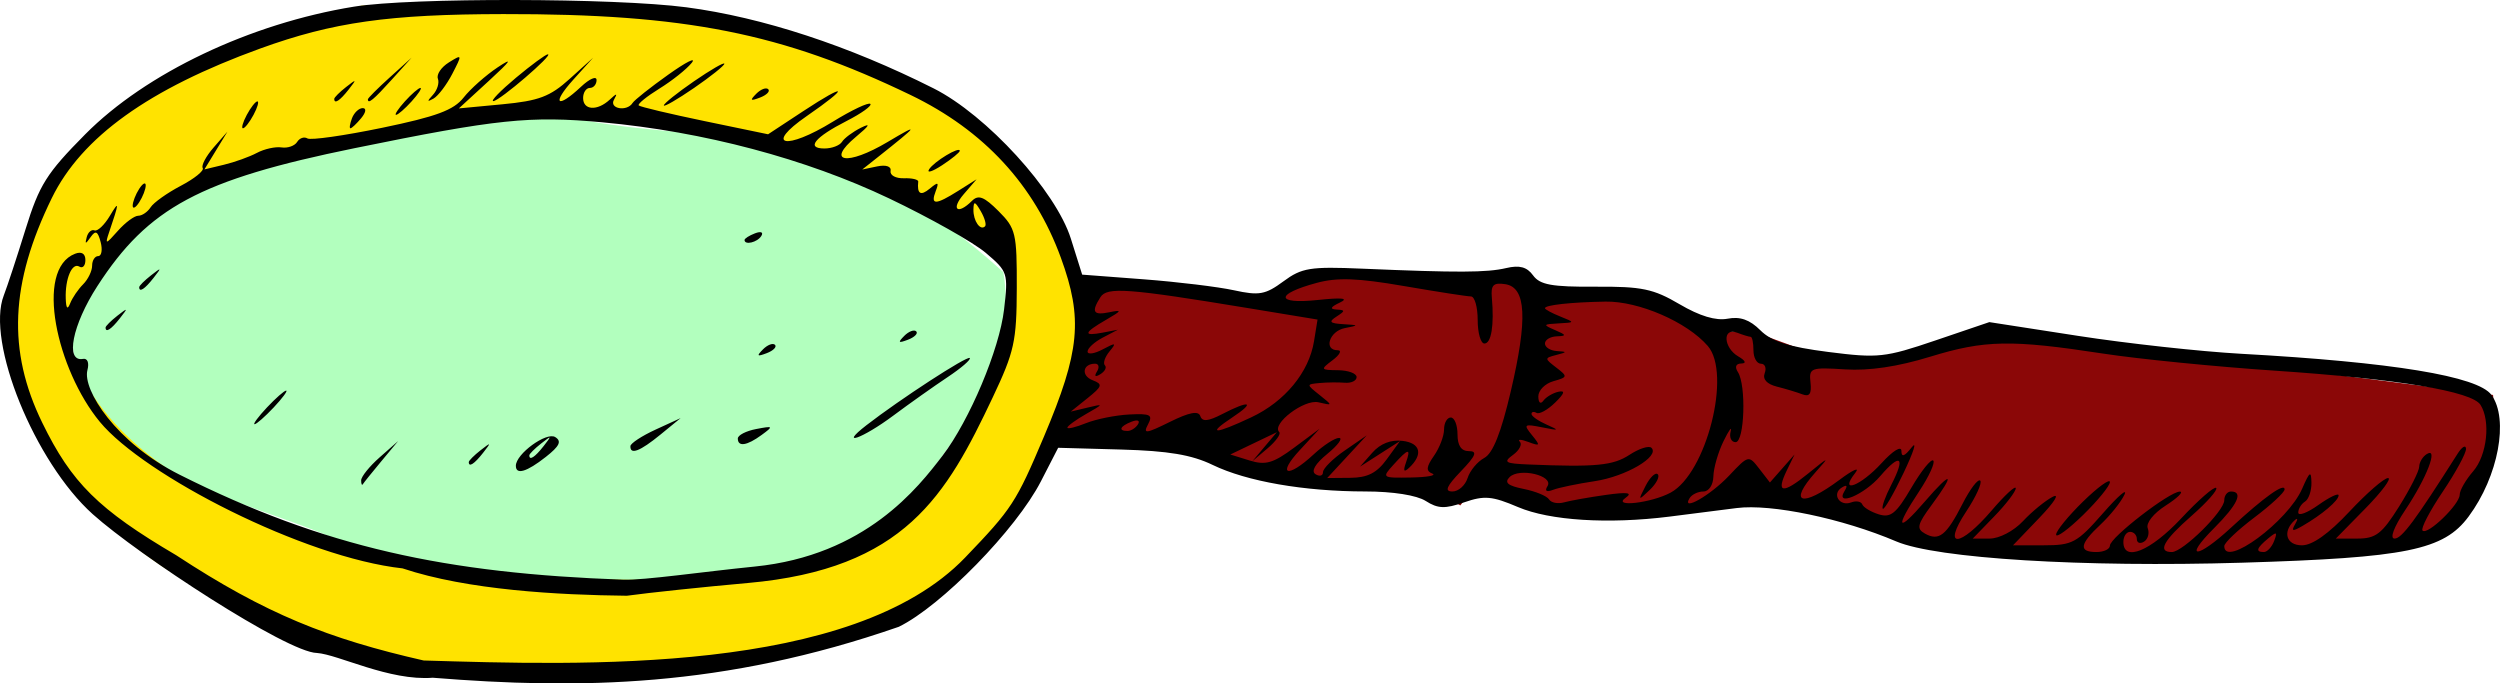 <?xml version="1.0" encoding="UTF-8" standalone="no"?>
<!-- Created with Inkscape (http://www.inkscape.org/) -->

<svg
   xmlns:dc="http://purl.org/dc/elements/1.1/"
   xmlns:cc="http://creativecommons.org/ns#"
   xmlns:rdf="http://www.w3.org/1999/02/22-rdf-syntax-ns#"
   xmlns:svg="http://www.w3.org/2000/svg"
   xmlns="http://www.w3.org/2000/svg"
   xmlns:sodipodi="http://sodipodi.sourceforge.net/DTD/sodipodi-0.dtd"
   xmlns:inkscape="http://www.inkscape.org/namespaces/inkscape"
   id="svg23481"
   version="1.1"
   inkscape:version="0.48.4 r9939"
   width="498.26"
   height="136.211"
   sodipodi:docname="MagnifyingGlass.svg">
  <defs
     id="defs23485" />
  <sodipodi:namedview
     pagecolor="#ffffff"
     bordercolor="#666666"
     borderopacity="1"
     objecttolerance="10"
     gridtolerance="10"
     guidetolerance="10"
     inkscape:pageopacity="0"
     inkscape:pageshadow="2"
     inkscape:window-width="1265"
     inkscape:window-height="742"
     id="namedview23483"
     showgrid="false"
     inkscape:zoom="0.86118253"
     inkscape:cx="52.862691"
     inkscape:cy="64.661179"
     inkscape:window-x="1"
     inkscape:window-y="22"
     inkscape:window-maximized="0"
     inkscape:current-layer="svg23481"
     fit-margin-top="0"
     fit-margin-left="0"
     fit-margin-right="0"
     fit-margin-bottom="0" />
  <path
     style="fill:#00ff28;fill-opacity:0.302;stroke:none"
     d="m 14.499,63.315 c 7.683,-8.906 2.107,-14.97 28.068,-27.792 18.068,-5.609 35.725,-11.335 68.793,-12.658 28.413,7.002 51.6,-2.071 88.606,31.37 2.93,16.786 -8.617,33.571 -23.114,50.357 -20.643,15.501 -59.239,14.048 -106.217,4.678 C 53.336,99.749 11.932,95.53 14.499,63.315 z"
     id="path24014"
     inkscape:connector-curvature="0"
     sodipodi:nodetypes="ccccccc" />
  <path
     style="fill:#8b0707;fill-opacity:1;stroke:none"
     d="m 342.78,66.067 c 5.367,15.296 -3.479,24.41 -7.154,35.772 l 19.262,-1.651 28.068,7.705 c 32.481,1.275 58.737,8.778 101.814,-0.55 6.856,-7.115 13.364,-14.53 12.108,-28.618 L 394.512,65.516 c -7.932,2.603 -10.025,6.666 -28.618,6.604 l -16.51,-6.054 z"
     id="path24007"
     inkscape:connector-curvature="0"
     sodipodi:nodetypes="cccccccccc" />
  <path
     style="fill:#8b0707;fill-opacity:1;stroke:none"
     d="m 307.007,58.912 -10.457,39.074 c 12.658,7.156 25.316,3.892 37.974,4.403 10.24,-11.453 14.484,-23.406 7.154,-36.323 -12.614,-8.724 -23.441,-6.726 -34.672,-7.154 z"
     id="path24005"
     inkscape:connector-curvature="0"
     sodipodi:nodetypes="ccccc" />
  <path
     style="fill:#8b0707;fill-opacity:1;stroke:none"
     d="m 209.474,88.277 9.34,-32.689 44.753,7.394 c -0.366,7.027 -0.494,13.988 -19.068,26.073 z"
     id="path23493"
     inkscape:connector-curvature="0"
     sodipodi:nodetypes="ccccc" />
  <path
     style="fill:#8b0707;fill-opacity:1;stroke:none"
     d="m 254.724,60.013 9.356,2.201 c 1.389,14.755 -10.561,22.098 -22.014,29.719 12.998,3.801 27,6.095 42.927,5.503 l 6.054,3.302 c 9.378,-12.162 16.563,-25.696 14.309,-45.128 l -42.927,-1.651 z"
     id="path24003"
     inkscape:connector-curvature="0"
     sodipodi:nodetypes="cccccccc" />
  <path
     style="fill:#ffe300;fill-opacity:1;stroke:none"
     d="M 93.257,0.964 C 86.194,0.963 79.109,1.046 72.018,1.131 51.734,8.217 27.841,13.909 20.282,25.889 -7.654,53.423 4.834,78.236 8.72,89.732 29.976,119.481 56.769,124.966 83.035,132.67 c 33.308,5.199 65.654,-1.869 97.942,-9.928 23.292,-15.187 30.948,-34.687 35.775,-55.003 C 212.323,27.046 183.901,16.34 155.13,6.074 135.374,1.779 114.444,0.966 93.257,0.964 z M 113.742,22.496 c 31.298,3.319 61.609,9.271 86.38,29.994 5.124,16.604 -7.92,33.205 -19.061,49.809 -14.647,7.968 -23.222,17.459 -93.795,11.269 C 82.641,112.276 19.408,102.762 12.574,64.136 19.307,53.919 24.187,43.671 42.526,33.807 66.829,29.057 92.17,22.467 113.742,22.496 z"
     id="path24009"
     inkscape:connector-curvature="0" />
  <path
     style="fill:#000000"
     d="M 86.272,135.074 C 77.627,135.768 67.425,130.438 63.159,130.139 57.239,130.052 27.53,110.603 18.485,102.482 6.913,92.091 -2.837,68.109 0.757,58.875 1.43,57.146 3.382,51.207 5.095,45.677 7.834,36.839 9.27,34.554 16.971,26.781 29.083,14.556 49.877,4.678 70.557,1.325 c 11.269,-1.827 52.059,-1.747 66.248,0.129 15.161,2.005 32.3,7.626 49.253,16.153 10.558,5.31 24.372,20.432 27.369,29.961 l 2.254,7.167 12.267,0.932 c 6.747,0.512 14.847,1.497 18,2.187 5.003,1.096 6.256,0.869 9.837,-1.774 3.674,-2.712 5.322,-2.978 15.715,-2.534 19.078,0.815 24.826,0.791 28.69,-0.119 2.659,-0.626 4.141,-0.223 5.362,1.458 1.367,1.881 3.729,2.31 12.412,2.255 9.265,-0.059 11.548,0.416 16.78,3.492 4.023,2.365 7.241,3.334 9.588,2.885 2.489,-0.476 4.411,0.204 6.51,2.303 2.239,2.239 5.605,3.314 13.566,4.33 9.913,1.265 11.273,1.119 21.333,-2.3 l 10.745,-3.651 17.711,2.746 c 9.741,1.511 24.347,3.114 32.457,3.564 30.174,1.673 47.171,4.463 49.897,8.192 3.525,4.821 1.381,16.263 -4.542,24.243 -4.981,6.711 -12.337,8.211 -45.14,9.205 -31.698,0.96 -60.946,-0.835 -68.907,-4.229 -10.751,-4.584 -24.944,-7.552 -31.848,-6.66 -3.686,0.476 -9.719,1.245 -13.405,1.707 -12.19,1.529 -23.835,0.794 -30.162,-1.904 -5.167,-2.203 -6.705,-2.339 -10.724,-0.946 -3.831,1.328 -5.237,1.279 -7.661,-0.266 -1.803,-1.149 -6.541,-1.896 -12.065,-1.9 -12.189,-0.011 -23.61,-1.998 -30.416,-5.292 -4.156,-2.012 -8.838,-2.8 -18.19,-3.061 l -12.593,-0.352 -3.44,6.688 c -4.934,9.593 -19.835,24.837 -28.317,28.988 -34.968,12.157 -63.783,12.492 -92.873,10.155 z M 192.368,111.107 c 9.341,-9.726 10.155,-10.975 15.699,-24.097 7.195,-17.028 7.804,-23.478 3.366,-35.652 C 206.149,36.864 196.092,25.975 181.482,18.931 155.86,6.578 136.615,2.754 100.325,2.807 77.486,2.84 66.375,4.414 51.872,9.668 29.672,17.712 16.268,27.327 10.329,39.468 2.014,56.47 1.437,69.925 8.412,84.23 c 5.857,12.014 11.203,17.305 26.69,26.42 17.854,11.713 30.34,16.66 49.333,20.988 31.152,0.921 85.407,2.916 107.934,-20.531 z M 80.243,113.283 C 60.605,111.132 28.684,94.723 19.902,84.082 11.332,73.696 6.833,53.692 14.971,50.569 c 1.286,-0.494 2.048,-0.024 2.048,1.262 0,1.126 -0.54,1.714 -1.2,1.306 -1.454,-0.899 -2.861,2.412 -2.716,6.39 0.072,1.982 0.354,2.275 0.886,0.92 0.429,-1.093 1.588,-2.795 2.575,-3.782 0.987,-0.987 1.795,-2.657 1.795,-3.71 0,-1.053 0.547,-1.915 1.215,-1.915 0.668,0 0.886,-1.257 0.484,-2.794 -0.569,-2.175 -1.009,-2.398 -1.987,-1.005 -1.03,1.467 -1.172,1.469 -0.786,0.013 0.259,-0.977 0.957,-1.58 1.551,-1.341 0.594,0.24 1.978,-1.072 3.075,-2.916 1.904,-3.199 1.877,-2.717 -0.185,3.351 -0.828,2.438 -0.668,2.407 1.762,-0.335 1.47,-1.659 3.3,-3.016 4.067,-3.016 0.767,0 1.877,-0.76 2.466,-1.689 0.59,-0.929 3.297,-2.856 6.017,-4.282 2.72,-1.426 4.683,-3.016 4.364,-3.534 -0.32,-0.517 0.658,-2.36 2.172,-4.096 l 2.753,-3.156 -2.295,3.763 -2.295,3.763 3.891,-0.933 c 2.14,-0.513 5.097,-1.576 6.572,-2.362 1.475,-0.786 3.683,-1.277 4.908,-1.091 1.225,0.186 2.624,-0.303 3.109,-1.088 0.485,-0.785 1.409,-1.101 2.053,-0.703 0.644,0.398 7.349,-0.556 14.899,-2.121 10.813,-2.241 14.257,-3.518 16.221,-6.014 1.371,-1.743 4.428,-4.457 6.792,-6.03 3.152,-2.098 2.693,-1.388 -1.718,2.66 l -6.017,5.521 8.698,-0.823 c 7.248,-0.686 9.48,-1.529 13.387,-5.056 l 4.689,-4.233 -3.934,4.357 c -4.409,4.882 -3.292,5.951 1.508,1.442 1.706,-1.603 3.103,-2.206 3.103,-1.341 0,0.866 -0.603,1.574 -1.341,1.574 -0.737,0 -1.341,0.905 -1.341,2.011 0,2.444 2.825,2.623 5.291,0.335 1.444,-1.341 1.616,-1.341 0.859,0 -1.022,1.811 2.605,2.437 3.715,0.642 0.351,-0.569 3.554,-3.107 7.117,-5.641 3.563,-2.534 5.656,-3.584 4.651,-2.333 -1.004,1.25 -3.902,3.556 -6.438,5.124 -2.536,1.568 -4.386,3.076 -4.11,3.351 0.276,0.276 6.189,1.681 13.141,3.124 l 12.639,2.623 7.038,-4.631 c 8.776,-5.775 9.318,-4.965 0.67,1.002 -8.62,5.948 -4.201,6.903 5.194,1.122 3.755,-2.311 7.122,-3.907 7.482,-3.547 0.36,0.36 -1.776,1.894 -4.747,3.41 -6.36,3.245 -8.153,5.475 -4.401,5.475 1.475,0 3.052,-0.6 3.505,-1.333 0.453,-0.733 2.148,-1.993 3.766,-2.8 2.035,-1.015 1.737,-0.464 -0.968,1.787 -6.174,5.139 -1.811,5.868 6.284,1.051 6.504,-3.871 6.254,-3.486 -1.993,3.055 l -3.063,2.43 2.97,-0.617 c 1.782,-0.37 2.855,-0.001 2.681,0.921 -0.159,0.846 1.032,1.494 2.648,1.44 1.615,-0.054 2.901,0.248 2.857,0.67 -0.255,2.458 0.475,2.911 2.279,1.413 1.707,-1.417 1.903,-1.334 1.197,0.506 -1.073,2.796 -0.035,2.775 4.517,-0.093 l 3.639,-2.293 -2.554,2.964 c -2.644,3.068 -1.244,4.214 1.634,1.337 1.276,-1.276 2.419,-0.834 5.295,2.045 3.443,3.446 3.666,4.39 3.636,15.367 -0.029,10.581 -0.486,12.654 -4.791,21.75 -9.225,19.491 -17.495,34.21 -48.797,37 -8.847,0.788 -19.706,1.932 -24.129,2.542 -13.666,-0.15 -31.733,-1.122 -44.689,-5.449 z m 44.018,2.248 c 4.073,0.144 15.818,-1.579 26.14,-2.613 22.127,-2.216 32.587,-15.728 37.472,-22.132 5.391,-7.069 11.317,-21.159 12.241,-29.108 0.843,-7.253 0.743,-7.563 -3.645,-11.281 -2.482,-2.102 -11.148,-6.984 -19.258,-10.849 C 160.602,31.635 140.236,26.229 120.064,24.379 105.568,23.05 99.143,23.721 70.64,29.538 39.877,35.817 29.518,41.373 19.407,57.017 c -5.009,7.75 -6.476,15.191 -2.861,14.511 0.89,-0.167 1.261,0.771 0.88,2.227 -1.022,3.908 5.663,14.47 18.36,20.849 28.792,14.466 53.133,19.679 88.475,20.927 z M 71.98,95.734 c 0,-0.732 1.659,-2.793 3.686,-4.58 l 3.686,-3.25 -3.351,4.022 c -1.843,2.212 -3.502,4.273 -3.686,4.58 -0.184,0.307 -0.335,-0.04 -0.335,-0.772 z m 30.832,-2.904 c 0,-2.356 6.094,-6.801 7.842,-5.72 1.338,0.827 0.882,1.789 -1.877,3.96 -3.812,2.999 -5.965,3.634 -5.965,1.76 z m 5.533,-3.92 c 1.667,-2.126 1.62,-2.174 -0.506,-0.506 -1.29,1.012 -2.346,2.068 -2.346,2.346 0,1.103 1.101,0.393 2.852,-1.84 z m -14.917,3.18 c 0,-0.278 1.056,-1.334 2.346,-2.346 2.126,-1.667 2.174,-1.62 0.506,0.506 -1.751,2.233 -2.852,2.943 -2.852,1.84 z m 32.216,-3.18 c 0.024,-0.553 2.286,-2.035 5.027,-3.294 l 4.983,-2.288 -4.022,3.287 c -4.093,3.345 -6.067,4.102 -5.989,2.295 z m 21.405,-1.519 c 0,-0.651 1.647,-1.499 3.661,-1.884 3.424,-0.655 3.494,-0.578 1.084,1.184 -2.946,2.154 -4.745,2.419 -4.745,0.7 z m 25.624,-2.633 c 6.695,-5.187 20.102,-13.908 20.605,-13.405 0.289,0.289 -1.7,2.006 -4.42,3.814 -2.72,1.809 -7.596,5.264 -10.835,7.678 -6.096,4.543 -11.016,6.302 -5.35,1.913 z M 53.213,81.201 c 1.732,-1.843 3.45,-3.351 3.819,-3.351 0.369,0 -0.747,1.508 -2.478,3.351 -1.732,1.843 -3.45,3.351 -3.819,3.351 -0.369,0 0.747,-1.508 2.478,-3.351 z M 152.054,69.64 c 0.909,-0.916 1.991,-1.328 2.404,-0.915 0.413,0.413 -0.331,1.162 -1.653,1.666 -1.911,0.727 -2.064,0.574 -0.75,-0.75 z m 28.151,-2.681 c 0.909,-0.916 1.991,-1.328 2.404,-0.915 0.413,0.413 -0.331,1.162 -1.653,1.666 -1.911,0.727 -2.064,0.574 -0.75,-0.75 z M 21.04,65.279 c 0,-0.278 1.056,-1.334 2.346,-2.346 2.126,-1.667 2.174,-1.62 0.506,0.506 -1.751,2.233 -2.852,2.943 -2.852,1.84 z m 6.703,-8.043 c 0,-0.278 1.056,-1.334 2.346,-2.346 2.126,-1.667 2.174,-1.62 0.506,0.506 -1.751,2.233 -2.852,2.943 -2.852,1.84 z M 148.39,47.831 c 0,-0.29 0.936,-0.886 2.08,-1.325 1.193,-0.458 1.731,-0.233 1.261,0.527 -0.787,1.274 -3.342,1.884 -3.342,0.798 z m 47.082,-5.74 c -1.168,-2.009 -1.43,-2.067 -1.463,-0.324 -0.043,2.258 1.366,4.29 2.316,3.34 0.313,-0.313 -0.07,-1.671 -0.853,-3.016 z M 26.444,40.985 c 0,-0.737 0.585,-2.245 1.299,-3.351 0.715,-1.106 1.299,-1.408 1.299,-0.67 0,0.737 -0.585,2.245 -1.299,3.351 -0.715,1.106 -1.299,1.408 -1.299,0.67 z M 185.164,33.759 c 0.956,-1.547 6.123,-4.669 6.123,-3.699 0,0.31 -1.582,1.6 -3.516,2.867 -1.934,1.267 -3.107,1.641 -2.606,0.832 z M 49.191,22.888 c 0.789,-1.475 1.736,-2.681 2.105,-2.681 0.369,0 0.025,1.206 -0.765,2.681 -0.789,1.475 -1.736,2.681 -2.105,2.681 -0.369,0 -0.025,-1.206 0.765,-2.681 z m 20.964,0.67 c 0.424,-1.106 1.384,-2.011 2.133,-2.011 0.785,0 0.654,0.852 -0.308,2.011 -0.918,1.106 -1.878,2.011 -2.133,2.011 -0.255,0 -0.117,-0.905 0.308,-2.011 z m 10.539,-3.351 c 1.334,-1.475 2.728,-2.681 3.097,-2.681 0.369,0 -0.422,1.206 -1.756,2.681 -1.334,1.475 -2.728,2.681 -3.097,2.681 -0.369,0 0.422,-1.206 1.756,-2.681 z m 51.61,0.799 c 0,-0.369 2.715,-2.538 6.032,-4.821 3.318,-2.283 6.032,-3.849 6.032,-3.48 0,0.369 -2.715,2.538 -6.032,4.821 -3.318,2.283 -6.032,3.849 -6.032,3.48 z m -65.686,-1.305 c 0,-0.278 1.056,-1.334 2.346,-2.346 2.126,-1.667 2.174,-1.62 0.506,0.506 -1.751,2.233 -2.852,2.943 -2.852,1.84 z m 6.703,0.087 c 0,-0.231 1.961,-2.191 4.357,-4.357 l 4.357,-3.937 -3.937,4.357 c -3.67,4.061 -4.776,4.973 -4.776,3.937 z m 12.965,-0.888 c 0.864,-0.935 1.309,-2.382 0.99,-3.216 -0.32,-0.833 0.659,-2.29 2.175,-3.236 2.695,-1.683 2.711,-1.633 0.696,2.264 -1.133,2.192 -2.819,4.413 -3.746,4.937 -1.299,0.734 -1.325,0.562 -0.114,-0.749 z m 16.526,-3.385 c 3.089,-2.581 5.961,-4.692 6.383,-4.692 1.199,0 -9.594,9.265 -10.866,9.328 -0.623,0.031 1.395,-2.056 4.484,-4.636 z m 47.901,3.185 c 0.909,-0.916 1.991,-1.328 2.404,-0.915 0.413,0.413 -0.331,1.162 -1.653,1.666 -1.911,0.727 -2.064,0.574 -0.75,-0.75 z m 269.803,90.043 c 0,-1.593 11.91,-10.794 13.933,-10.763 0.816,0.012 -0.444,1.257 -2.799,2.766 -2.453,1.571 -3.989,3.508 -3.595,4.534 0.378,0.985 0.043,2.189 -0.745,2.676 -0.788,0.487 -1.432,0.246 -1.432,-0.535 0,-0.781 -0.603,-1.42 -1.341,-1.42 -0.737,0 -1.341,0.905 -1.341,2.011 0,4.05 5.415,1.839 11.544,-4.712 3.459,-3.698 6.59,-6.423 6.957,-6.055 0.367,0.367 -1.835,2.862 -4.895,5.544 -5.631,4.936 -6.886,7.234 -3.951,7.234 2.198,0 10.453,-8.148 10.453,-10.317 0,-0.961 0.603,-1.748 1.341,-1.748 2.536,0 1.331,2.602 -3.396,7.328 -6.248,6.248 -3.351,6.126 3.426,-0.144 6.526,-6.038 10.707,-9.019 10.653,-7.595 -0.023,0.595 -2.737,3.112 -6.032,5.595 -3.295,2.482 -5.991,5.046 -5.991,5.697 0,4.437 12.68,-4.911 15.525,-11.447 1.507,-3.462 1.805,-3.653 1.849,-1.189 0.029,1.615 -0.551,3.31 -1.288,3.766 -0.737,0.456 -1.341,1.437 -1.341,2.181 0,0.744 1.81,0.064 4.022,-1.511 2.212,-1.575 4.022,-2.437 4.022,-1.915 0,1.044 -3.297,3.834 -7.2,6.093 -1.993,1.154 -2.293,1.08 -1.461,-0.358 0.576,-0.995 0.531,-1.34 -0.1,-0.765 -2.49,2.266 -1.697,4.988 1.453,4.988 2.085,0 5.336,-2.306 9.449,-6.703 3.448,-3.686 6.916,-6.703 7.706,-6.703 0.79,0 -1.228,2.715 -4.484,6.032 l -5.92,6.032 4.298,0 c 3.673,0 4.88,-0.926 8.297,-6.367 2.199,-3.502 4.01,-7.086 4.024,-7.964 0.014,-0.878 0.693,-2.009 1.51,-2.514 2.386,-1.475 -0.003,4.736 -4.288,11.148 -2.293,3.43 -3.14,5.697 -2.129,5.697 1.441,0 4.102,-3.584 12.562,-16.92 0.878,-1.384 1.632,-1.824 1.676,-0.976 0.043,0.848 -2.049,4.702 -4.649,8.566 -2.6,3.864 -4.407,7.345 -4.016,7.736 0.984,0.984 7.403,-5.213 7.403,-7.148 0,-0.865 1.206,-2.963 2.681,-4.663 2.772,-3.197 3.523,-10 1.463,-13.253 C 492.658,77.983 477.838,75.522 453.36,73.874 441.563,73.08 426.174,71.548 419.161,70.471 c -18.324,-2.815 -23.591,-2.719 -34.485,0.628 -6.455,1.983 -12.123,2.826 -16.939,2.52 -6.878,-0.437 -7.221,-0.306 -6.897,2.632 0.247,2.238 -0.2,2.884 -1.618,2.34 -1.078,-0.414 -3.371,-1.106 -5.097,-1.539 -1.986,-0.499 -2.872,-1.48 -2.413,-2.675 0.398,-1.038 0.057,-1.888 -0.759,-1.888 -0.816,0 -1.484,-1.206 -1.484,-2.681 0,-1.475 -0.252,-2.681 -0.561,-2.681 -0.308,0 -1.515,-0.366 -2.681,-0.814 -2.965,-1.138 -2.768,2.984 0.225,4.728 1.448,0.843 1.674,1.382 0.591,1.407 -1.086,0.025 -1.341,0.68 -0.67,1.716 1.695,2.619 1.319,13.962 -0.463,13.963 -0.851,3.8e-4 -1.295,-0.954 -0.985,-2.122 0.309,-1.167 -0.324,-0.313 -1.408,1.899 -1.084,2.212 -1.998,5.379 -2.031,7.038 -0.034,1.704 -0.901,3.016 -1.992,3.016 -1.062,0 -2.3,0.596 -2.751,1.325 -1.738,2.812 4.172,-0.559 7.888,-4.499 3.851,-4.084 3.89,-4.092 6,-1.364 l 2.124,2.746 2.454,-2.791 2.454,-2.791 -1.525,3.131 c -2.242,4.604 -0.882,4.822 4.221,0.675 4.277,-3.476 4.36,-3.492 1.509,-0.304 -5.616,6.281 -2.796,7.181 4.781,1.527 2.716,-2.026 4.11,-2.63 3.098,-1.341 -3.355,4.274 1.077,2.611 5.267,-1.977 2.258,-2.472 3.946,-3.509 3.946,-2.425 0,1.325 0.616,1.112 2.045,-0.707 1.125,-1.431 0.404,0.85 -1.601,5.068 -2.006,4.219 -3.875,7.442 -4.155,7.162 -0.28,-0.28 0.486,-2.43 1.7,-4.779 2.892,-5.593 1.825,-6.435 -2.198,-1.732 -3.213,3.756 -9.127,6.213 -7.113,2.955 0.652,-1.055 0.453,-1.292 -0.558,-0.667 -2.063,1.275 -0.435,3.848 1.875,2.962 0.984,-0.377 1.978,-0.197 2.21,0.402 0.232,0.598 1.711,1.488 3.286,1.978 2.378,0.739 3.479,-0.159 6.486,-5.29 1.992,-3.399 3.958,-5.843 4.37,-5.431 0.412,0.412 -0.848,3.161 -2.799,6.109 -4.935,7.457 -4.395,8.458 1.114,2.067 5.407,-6.273 6.199,-5.874 1.36,0.685 -2.87,3.891 -3.065,4.724 -1.33,5.695 2.781,1.556 4.267,0.38 7.486,-5.931 1.515,-2.971 3.103,-5.053 3.528,-4.628 0.425,0.425 -0.832,3.198 -2.794,6.162 -4.89,7.389 -1.298,7.238 5.08,-0.214 2.638,-3.082 4.796,-5.071 4.796,-4.421 0,0.651 -1.928,3.172 -4.285,5.603 l -4.285,4.421 3.381,0 c 1.908,0 4.796,-1.513 6.63,-3.474 1.787,-1.911 4.456,-4.096 5.931,-4.856 1.475,-0.76 0.296,1.105 -2.618,4.145 l -5.299,5.526 6.165,0 c 5.678,0 6.605,-0.503 11.741,-6.367 3.067,-3.502 4.995,-5.161 4.284,-3.686 -0.711,1.475 -2.856,4.143 -4.767,5.931 -4.169,3.899 -4.396,5.464 -0.793,5.464 1.475,0 2.681,-0.576 2.681,-1.279 z m -10.724,-2.198 c 0,-0.737 2.413,-3.697 5.362,-6.576 2.949,-2.88 5.362,-4.633 5.362,-3.895 0,0.737 -2.413,3.697 -5.362,6.576 -2.949,2.88 -5.362,4.633 -5.362,3.895 z m 43.454,1.277 c 0.706,-1.84 0.51,-1.923 -1.197,-0.506 -2.326,1.931 -2.568,2.707 -0.844,2.707 0.658,0 1.577,-0.99 2.041,-2.2 z M 319.978,98.647 c 4.401,-0.618 5.489,-0.467 4.022,0.559 -2.797,1.956 5.06,1.066 8.946,-1.014 7.145,-3.824 12.198,-23.724 7.424,-29.24 -4.137,-4.781 -13.764,-8.955 -20.391,-8.841 -6.854,0.117 -12.065,0.684 -12.065,1.313 0,0.234 1.357,0.972 3.016,1.639 3.011,1.21 3.01,1.213 -0.335,1.392 -3.088,0.165 -3.14,0.27 -0.67,1.331 2.293,0.985 2.341,1.166 0.335,1.246 -1.29,0.052 -2.346,0.697 -2.346,1.435 0,0.737 1.056,1.411 2.346,1.496 2.133,0.141 2.124,0.213 -0.096,0.787 -2.363,0.611 -2.363,0.693 0,2.504 2.325,1.782 2.297,1.913 -0.574,2.721 -1.659,0.467 -3.007,1.834 -2.996,3.038 0.012,1.258 0.44,1.619 1.005,0.849 0.542,-0.737 1.89,-1.539 2.996,-1.781 1.427,-0.313 1.233,0.318 -0.67,2.174 -1.475,1.438 -3.133,2.355 -3.686,2.037 -0.553,-0.318 -1.005,-0.221 -1.005,0.215 0,0.436 1.357,1.39 3.016,2.121 2.647,1.166 2.537,1.232 -0.904,0.543 -3.602,-0.722 -3.765,-0.595 -2.011,1.561 1.719,2.112 1.646,2.247 -0.73,1.354 -1.452,-0.546 -2.216,-0.567 -1.696,-0.048 0.519,0.519 -0.093,1.702 -1.36,2.628 -2.001,1.463 -1.602,1.714 3.037,1.906 13.44,0.558 16.896,0.229 20.179,-1.922 1.92,-1.258 3.892,-1.886 4.381,-1.395 1.707,1.714 -5.095,5.712 -11.299,6.643 -3.439,0.516 -7.179,1.293 -8.311,1.728 -1.326,0.509 -1.723,0.246 -1.114,-0.739 1.294,-2.094 -5.617,-3.734 -7.557,-1.794 -1.098,1.098 -0.354,1.722 2.807,2.354 2.365,0.473 4.641,1.41 5.056,2.082 0.415,0.672 1.76,0.94 2.988,0.595 1.228,-0.345 4.948,-1.008 8.265,-1.474 z m 7.995,-1.809 c 0.883,-1.722 1.973,-2.763 2.423,-2.314 0.449,0.449 -0.273,1.858 -1.606,3.131 -2.316,2.212 -2.352,2.176 -0.817,-0.817 z m -35.475,-1.562 c 0.468,-1.475 1.965,-3.279 3.327,-4.007 1.713,-0.917 3.338,-5 5.276,-13.256 3.406,-14.507 3.082,-20.754 -1.108,-21.378 -2.364,-0.352 -2.883,0.171 -2.661,2.681 0.486,5.503 -0.105,9.151 -1.482,9.151 -0.737,0 -1.341,-2.111 -1.341,-4.692 0,-2.581 -0.603,-4.692 -1.34,-4.692 -0.737,0 -6.749,-0.934 -13.361,-2.074 -9.221,-1.591 -13.267,-1.739 -17.371,-0.634 -8.308,2.237 -8.238,4.298 0.117,3.421 5.009,-0.526 6.351,-0.371 4.474,0.514 -1.852,0.874 -2.059,1.301 -0.67,1.38 1.787,0.102 1.787,0.259 0,1.414 -1.608,1.039 -1.34,1.34 1.341,1.503 3.159,0.191 3.178,0.236 0.335,0.784 -3.082,0.594 -4.311,4.416 -1.419,4.416 0.878,0 0.426,0.886 -1.005,1.968 -2.492,1.885 -2.447,1.97 1.084,2.011 2.028,0.023 3.686,0.639 3.686,1.367 0,0.729 -1.056,1.236 -2.346,1.128 -1.29,-0.108 -3.552,-0.082 -5.027,0.058 -2.681,0.255 -2.681,0.255 0,2.391 2.654,2.114 2.652,2.129 -0.242,1.448 -2.831,-0.666 -9.406,4.333 -7.805,5.934 0.38,0.38 -0.67,1.843 -2.334,3.252 l -3.024,2.561 2.444,-2.895 2.444,-2.895 -4.642,2.225 -4.642,2.225 3.841,1.19 c 3.196,0.99 4.69,0.559 8.901,-2.568 l 5.06,-3.758 -3.937,4.244 c -4.658,5.021 -2.496,5.729 2.723,0.892 1.989,-1.843 4.282,-3.33 5.096,-3.303 0.814,0.026 -0.244,1.459 -2.352,3.182 -2.429,1.987 -3.288,3.47 -2.346,4.052 0.817,0.505 1.486,0.321 1.486,-0.41 0,-0.731 1.961,-2.679 4.357,-4.329 l 4.357,-3.001 -3.937,4.25 -3.937,4.25 4.607,-0.042 c 3.442,-0.032 5.278,-0.964 7.256,-3.686 l 2.649,-3.644 -3.989,2.553 -3.989,2.553 2.46,-2.785 c 1.604,-1.816 3.703,-2.636 6.032,-2.356 3.602,0.432 4.141,2.726 1.269,5.396 -1.004,0.934 -1.192,0.629 -0.617,-1.005 1.067,-3.031 0.539,-2.959 -2.442,0.335 -2.392,2.643 -2.343,2.68 3.479,2.575 3.248,-0.058 5.152,-0.41 4.231,-0.781 -1.29,-0.52 -1.213,-1.334 0.335,-3.544 1.105,-1.578 2.009,-3.94 2.009,-5.251 0,-1.311 0.603,-2.383 1.341,-2.383 0.737,0 1.341,1.508 1.341,3.351 0,2.25 0.743,3.351 2.262,3.351 1.768,0 1.421,0.877 -1.591,4.022 -2.888,3.015 -3.309,4.022 -1.682,4.022 1.194,0 2.554,-1.207 3.023,-2.682 z M 239.229,82.93 c 0.388,1.163 1.548,1.055 4.378,-0.408 5.517,-2.853 6.698,-2.44 1.972,0.69 -5.182,3.432 -3.538,3.413 3.817,-0.045 6.695,-3.147 11.489,-8.962 12.494,-15.155 l 0.701,-4.322 -13.868,-2.287 c -23.935,-3.947 -28.086,-4.255 -29.402,-2.177 -1.872,2.955 -1.444,3.672 1.793,3.005 2.601,-0.536 2.508,-0.328 -0.67,1.509 -4.475,2.587 -4.668,3.323 -0.67,2.555 l 3.016,-0.58 -3.016,1.58 c -1.659,0.869 -3.016,2.113 -3.016,2.763 0,0.651 1.357,0.46 3.016,-0.424 2.629,-1.401 2.803,-1.348 1.352,0.411 -0.915,1.11 -1.328,2.355 -0.916,2.766 0.411,0.411 0.011,1.203 -0.889,1.759 -1.046,0.646 -1.292,0.453 -0.68,-0.536 0.526,-0.851 0.353,-1.548 -0.384,-1.548 -2.485,0 -2.844,2.392 -0.494,3.294 2.072,0.795 1.959,1.191 -1.013,3.576 l -3.343,2.682 3.351,-0.803 c 3.27,-0.784 3.262,-0.752 -0.335,1.299 -2.028,1.156 -3.686,2.37 -3.686,2.697 0,0.327 1.659,-0.072 3.686,-0.887 2.028,-0.815 5.912,-1.596 8.631,-1.736 4.244,-0.218 4.775,0.063 3.745,1.988 -1.031,1.927 -0.418,1.856 4.351,-0.504 3.892,-1.926 5.709,-2.273 6.079,-1.163 z m -12.427,1.638 c 0.47,-0.76 -0.069,-0.985 -1.261,-0.527 -2.322,0.891 -2.747,1.852 -0.819,1.852 0.694,0 1.63,-0.596 2.08,-1.325 z"
     id="path23491"
     inkscape:connector-curvature="0"
     sodipodi:nodetypes="ccsssssssscsssscssssssscssssssssssscsscscccsssssssccccssssssssssscssssssscscccsscsssssscsscssssssssssssscssscssssssscscccssscssssssccssssssssscssssscscssssssssssssscscscssssscssssssssscssscssssssssssssssccscssssssssssssssssssssssssssssssssssscsssssssssscsscssscsscsssscsssssscssscsssssscsssscsscsssscsssssssssssssssssscscssssssscccssssssssscssssscsscssssscsssscsssscssssssssssssssscsssssssscssssscssscsssssssssssscssscccsssscsssssssssssssssssssccsscscccccsscsscssssccccscccssssssssssssssccssssscssssscssssccsssscssssssssscss" />
</svg>
